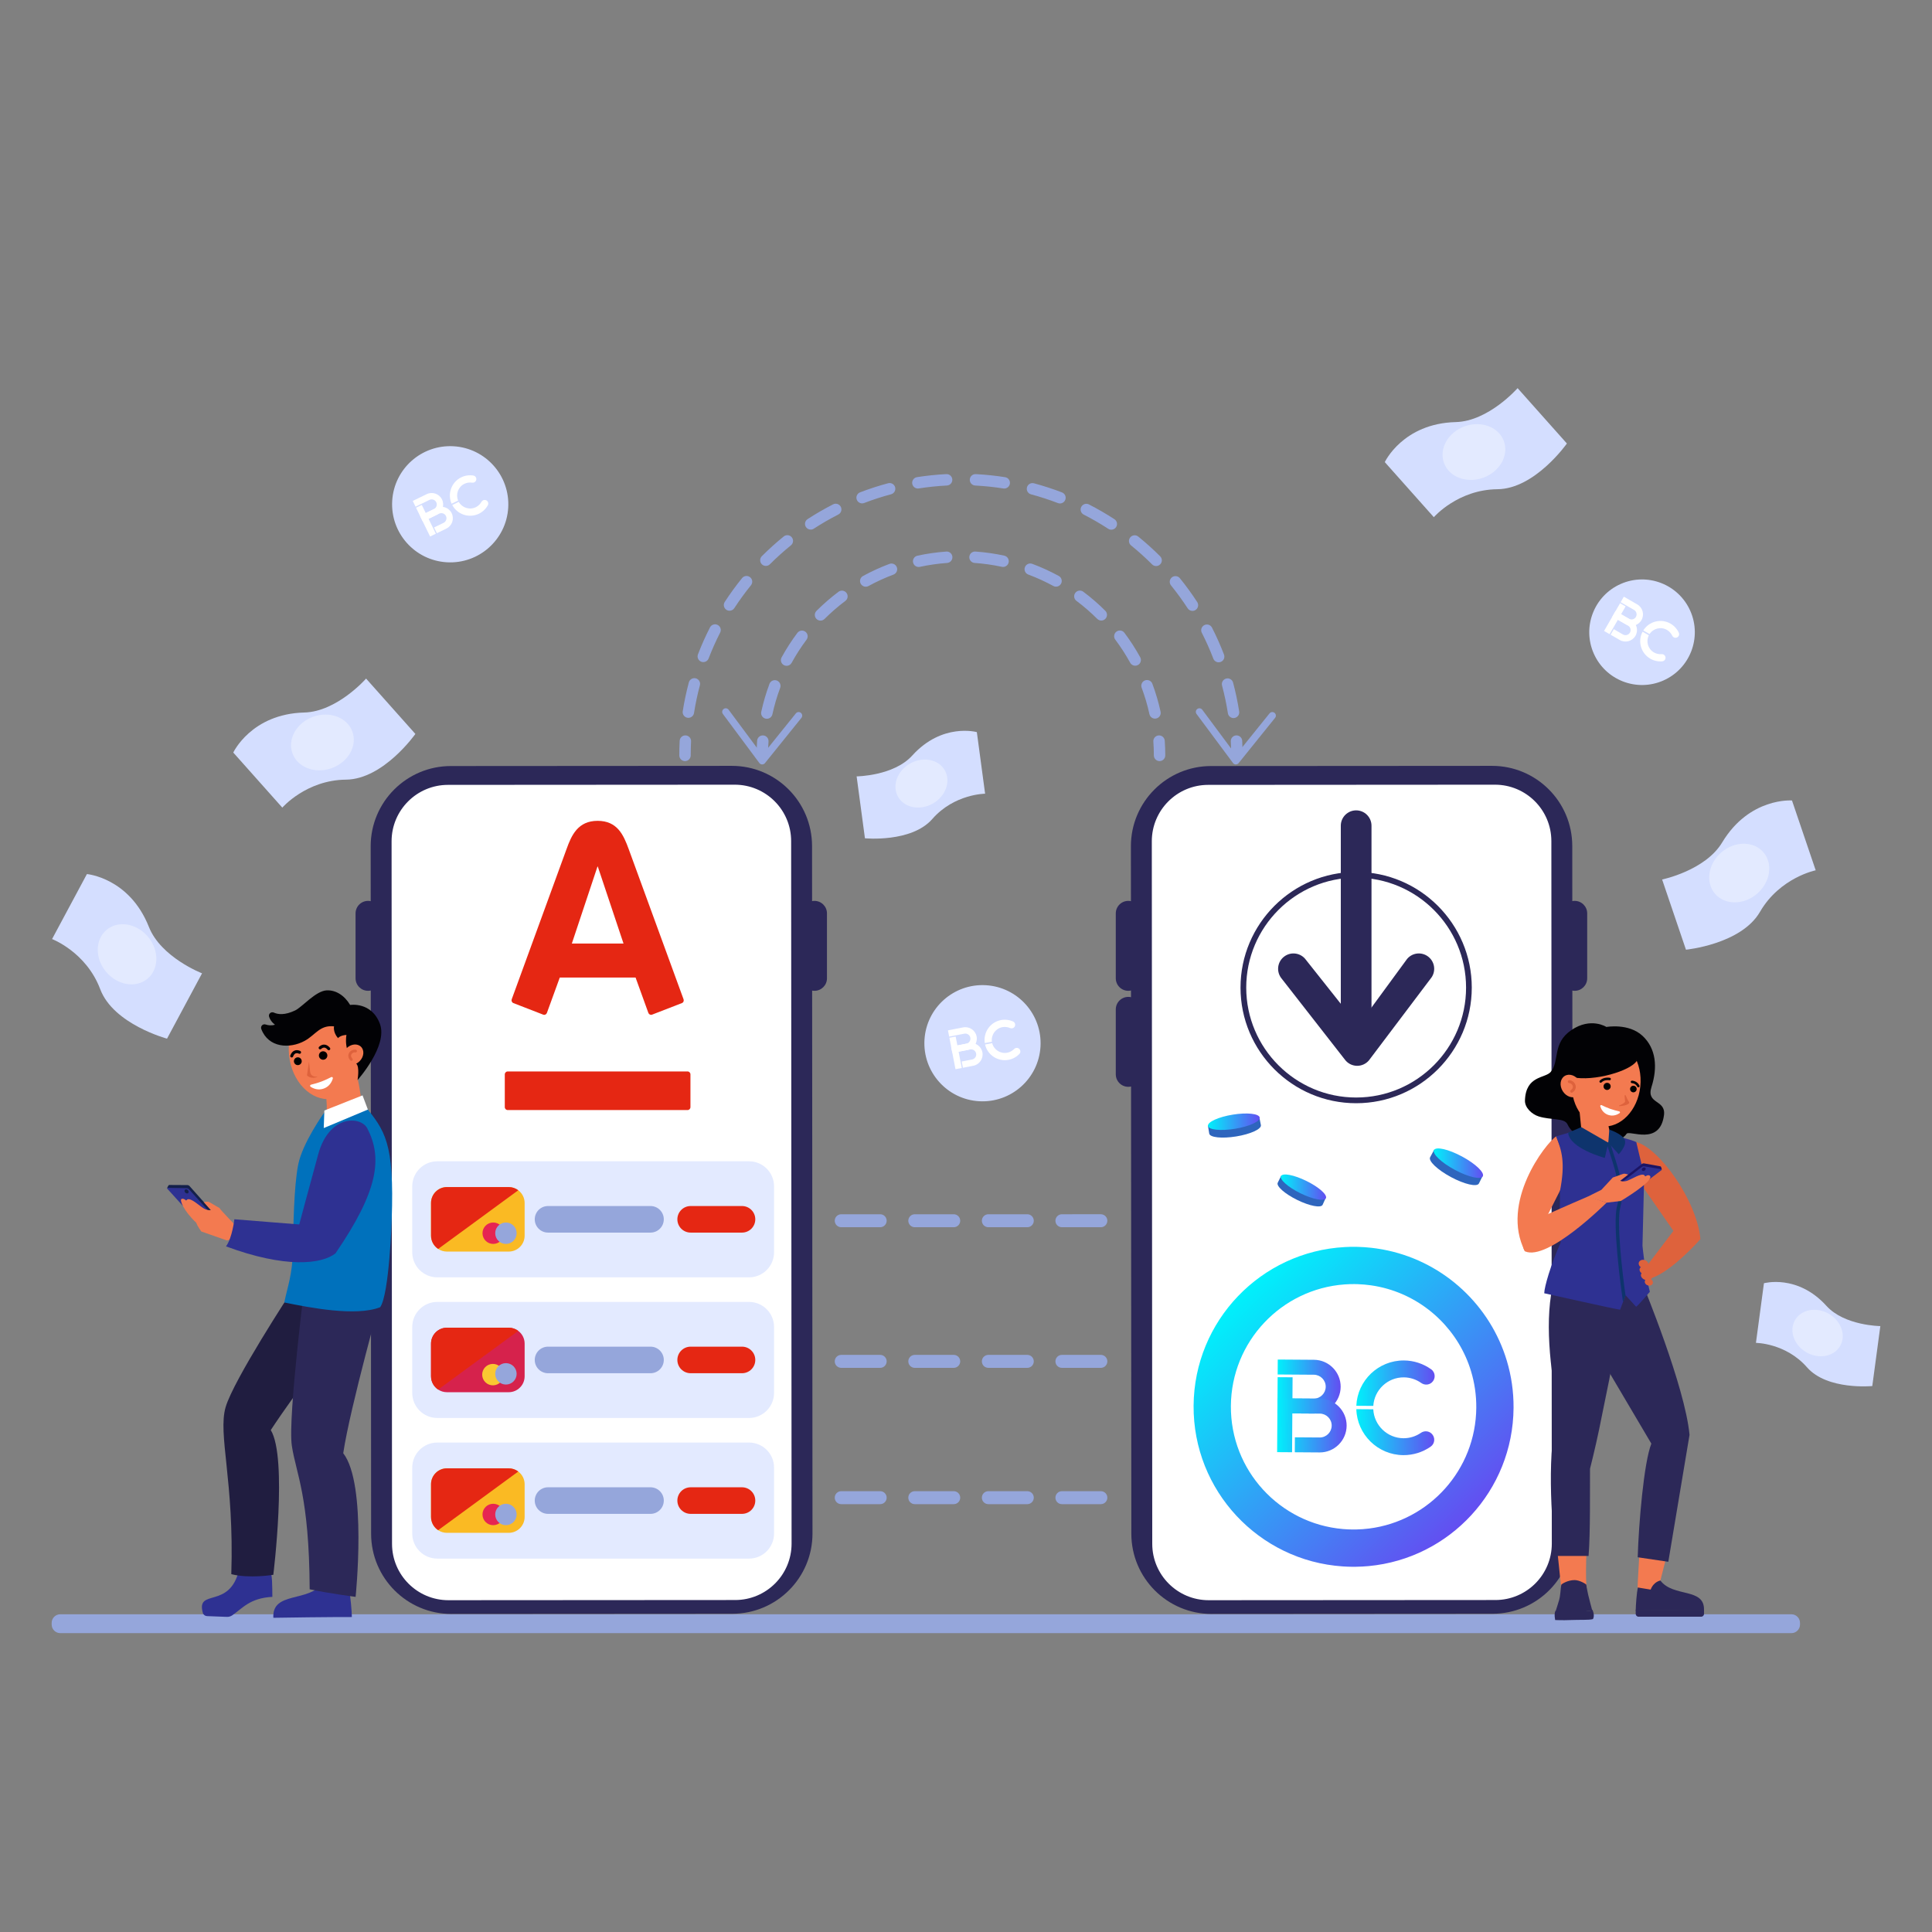 <?xml version="1.0" encoding="utf-8"?>
<!-- Generator: Adobe Illustrator 24.0.2, SVG Export Plug-In . SVG Version: 6.00 Build 0)  -->
<svg version="1.1" id="Слой_1" xmlns="http://www.w3.org/2000/svg" xmlns:xlink="http://www.w3.org/1999/xlink" x="0px" y="0px"
	 viewBox="0 0 500 500" enable-background="new 0 0 500 500" xml:space="preserve">
<rect x="0" y="0" width="500" height="500" fill="#808080" stroke="none"/>
<ellipse transform="matrix(0.059 -0.998 0.998 0.059 -20.654 239.175)" fill="#D4DEFF" cx="116.606" cy="130.549" rx="15.042" ry="15.042"/>
<g>
	<path fill="#D4DEFF" d="M73.062,209.011l-12.69-14.252c0,0,4.668-10.004,18.372-10.36c8.495-0.22,15.998-8.783,15.998-8.783
		l12.757,14.328c0,0-8.255,11.742-17.97,11.83C79.255,201.866,73.062,209.011,73.062,209.011z"/>
	<path fill="#E3EAFF" d="M91.196,189.336c1.331,3.671-1.062,7.906-5.345,9.458c-4.283,1.553-8.834-0.165-10.165-3.836
		c-1.331-3.671,1.062-7.906,5.345-9.458C85.314,183.948,89.865,185.665,91.196,189.336z"/>
</g>
<g>
	<path fill="#D4DEFF" d="M469.901,225.234l-6.136-18.07c0,0-11.005-0.876-18.075,10.869c-4.383,7.28-15.533,9.582-15.533,9.582
		l6.168,18.166c0,0,14.287-1.387,19.156-9.794C460.631,227.096,469.901,225.234,469.901,225.234z"/>
	<path fill="#E3EAFF" d="M443.841,231.3c2.537,2.969,7.401,2.976,10.864,0.017c3.464-2.959,4.215-7.765,1.679-10.734
		c-2.537-2.969-7.401-2.976-10.864-0.017C442.056,223.525,441.305,228.331,443.841,231.3z"/>
</g>
<path fill="#95A6DB" d="M463.612,422.654H15.599c-1.23,0-2.228-0.997-2.228-2.228v-0.425c0-1.23,0.997-2.228,2.228-2.228h448.014
	c1.23,0,2.227,0.997,2.227,2.228v0.425C465.84,421.656,464.843,422.654,463.612,422.654z"/>
<path fill="#2C2858" d="M189.521,417.641l-72.701,0.046c-11.467,0.007-20.768-9.283-20.776-20.75l-0.113-177.91
	c-0.007-11.467,9.283-20.769,20.75-20.776l72.701-0.046c11.467-0.007,20.769,9.283,20.776,20.75l0.113,177.91
	C210.277,408.332,200.987,417.634,189.521,417.641z"/>
<path fill="#FFFFFF" d="M190.27,414.085l-74.204,0.047c-8.064,0.005-14.604-6.528-14.61-14.591l-0.115-181.807
	c-0.005-8.063,6.528-14.605,14.591-14.61l74.204-0.047c8.064-0.005,14.604,6.528,14.61,14.591l0.115,181.807
	C204.866,407.539,198.334,414.08,190.27,414.085z"/>
<path fill="#2C2858" d="M95.258,256.422L95.258,256.422c-1.789,0-3.239-1.45-3.239-3.239v-16.796c0-1.789,1.45-3.239,3.239-3.239
	l0,0c1.789,0,3.24,1.45,3.24,3.239v16.796C98.498,254.971,97.047,256.422,95.258,256.422z"/>
<path fill="#2C2858" d="M210.78,256.422L210.78,256.422c-1.789,0-3.24-1.45-3.24-3.239v-16.796c0-1.789,1.45-3.239,3.24-3.239l0,0
	c1.789,0,3.239,1.45,3.239,3.239v16.796C214.019,254.971,212.569,256.422,210.78,256.422z"/>
<path fill="#2C2858" d="M386.267,417.641l-72.702,0.046c-11.467,0.007-20.768-9.283-20.776-20.75l-0.113-177.91
	c-0.007-11.467,9.283-20.769,20.75-20.776l72.701-0.046c11.467-0.007,20.768,9.283,20.776,20.75l0.113,177.91
	C407.023,408.332,397.734,417.634,386.267,417.641z"/>
<path fill="#FFFFFF" d="M387.016,414.085l-74.204,0.047c-8.064,0.005-14.605-6.528-14.61-14.591l-0.115-181.807
	c-0.005-8.063,6.527-14.605,14.591-14.61l74.204-0.047c8.064-0.005,14.605,6.528,14.61,14.591l0.115,181.807
	C401.612,407.539,395.079,414.08,387.016,414.085z"/>
<path fill="#2C2858" d="M292.004,256.422L292.004,256.422c-1.789,0-3.24-1.45-3.24-3.239v-16.796c0-1.789,1.45-3.239,3.24-3.239l0,0
	c1.789,0,3.24,1.45,3.24,3.239v16.796C295.244,254.971,293.794,256.422,292.004,256.422z"/>
<path fill="#2C2858" d="M407.526,256.422L407.526,256.422c-1.789,0-3.24-1.45-3.24-3.239v-16.796c0-1.789,1.451-3.239,3.24-3.239
	l0,0c1.789,0,3.239,1.45,3.239,3.239v16.796C410.766,254.971,409.315,256.422,407.526,256.422z"/>
<path fill="#2C2858" d="M292.004,281.268L292.004,281.268c-1.789,0-3.24-1.45-3.24-3.239v-16.797c0-1.789,1.45-3.239,3.24-3.239l0,0
	c1.789,0,3.24,1.45,3.24,3.239v16.797C295.244,279.817,293.794,281.268,292.004,281.268z"/>
<path fill="#2E3192" d="M61.849,406.334c-2.443,10.258-11.174,4.616-9.348,11.099c0.135,0.478,0.589,0.798,1.085,0.816l5.127,0.196
	c0.495,0.019,0.982-0.122,1.391-0.402c2.705-1.852,4.54-4.46,10.382-4.777c-0.045-2.494,0.069-6.055-0.755-7.328L61.849,406.334z"/>
<path fill="#201D40" d="M75.36,334.353c0,0-14.911,22.742-16.969,29.816s2.248,19.06,1.469,43.217
	c4.66,1.21,10.874,0.17,10.874,0.17s3.74-30.3-0.659-37.455c6.591-10.057,23.147-32.014,23.147-32.014L75.36,334.353z"/>
<path fill="#2E3192" d="M83.629,409.641c-3.794,5.164-13.264,2.11-12.884,9.042c14.354-0.228,20.321-0.197,20.321-0.197
	c-0.034-1.592-0.355-5.37-0.7-6.847L83.629,409.641z"/>
<path fill="#2C2858" d="M79.182,329.756c0,0-4.755,37.103-3.657,44.388c1.098,7.285,4.498,12.987,4.618,37.156
	c4.702,1.036,11.888,1.967,11.888,1.967s3.03-29.151-3.202-37.177c1.766-11.894,10.184-41.812,10.184-41.812L79.182,329.756z"/>
<path fill="#14204A" d="M54.823,313.422l-5.796-6.5c-0.126-0.14-0.305-0.222-0.494-0.225l-4.773-0.028
	c-0.136-0.002-0.557,0.752-0.466,0.853l4.089,3.633c0.019,0.021,0.043,0.036,0.07,0.044l7.012,2.601
	C54.615,313.847,54.928,313.539,54.823,313.422z"/>
<path fill="#2E3192" d="M54.381,313.858l-5.522-6.128c-0.126-0.14-0.305-0.222-0.494-0.225l-4.92-0.088
	c-0.136-0.003-0.209,0.159-0.118,0.259l3.888,4.287c0.019,0.021,0.043,0.036,0.07,0.044l6.936,2.103
	C54.371,314.156,54.486,313.975,54.381,313.858z"/>
<path fill="#F37A50" d="M65.292,319.447l-3.994-1.958c0,0-3.939-3.987-4.524-4.878c-0.876-0.444-2.534-1.56-2.907-1.603
	c-0.373-0.043-1.136,0.072-1.136,0.072l1.849,2.103c0,0-0.878,0.174-1.999-0.537c-1.12-0.712-3.1-2.62-4.069-2.25
	c-0.344,0.304-0.344,0.304-0.344,0.304s-0.612-0.654-1.189-0.411c-0.577,0.243,0.57,3.121,3.827,6.172
	c0.216,0.814,1.289,2.242,1.289,2.242l6.585,2.313L65.292,319.447z"/>
<path fill="#14204A" d="M47.959,308.655c0.234,0.234,0.57,0.277,0.751,0.096c0.181-0.181,0.138-0.517-0.096-0.751
	c-0.234-0.234-0.57-0.277-0.751-0.096C47.682,308.084,47.725,308.421,47.959,308.655z"/>
<path fill="#F37A50" d="M83.889,290.08c-1.185,1.536,8.097,3.206,9.341,0.014c1.244-3.192-0.893-11.971-0.893-11.971l-8.463,1.796
	C83.875,279.919,85.431,288.081,83.889,290.08z"/>
<g>
	
		<ellipse transform="matrix(0.995 -0.104 0.104 0.995 -27.922 10.307)" fill="#F37A50" cx="84.532" cy="271.97" rx="9.709" ry="12.361"/>
	<path d="M78.027,274.982c-0.189,0.525-0.767,0.798-1.293,0.61c-0.525-0.188-0.798-0.767-0.61-1.293
		c0.189-0.525,0.767-0.798,1.293-0.61C77.943,273.878,78.216,274.457,78.027,274.982z"/>
	<path d="M84.655,273.535c-0.204,0.569-0.831,0.864-1.399,0.66c-0.569-0.204-0.864-0.831-0.66-1.399
		c0.204-0.569,0.831-0.864,1.399-0.66C84.563,272.339,84.859,272.966,84.655,273.535z"/>
	<path fill="#DE623C" d="M79.957,274.771c-0.214,1.591-0.512,3.549-0.512,3.549s1.046,1.103,2.78,0.34
		c-0.867,0.029-1.812-0.136-1.955-1.245C80.127,276.308,79.957,274.771,79.957,274.771z"/>
	<g>
		<path fill="#020205" d="M77.73,272.674c-0.114,0.068-0.259,0.076-0.384,0.009c-0.012-0.006-0.433-0.221-0.828-0.071
			c-0.278,0.106-0.501,0.379-0.661,0.812c-0.075,0.201-0.298,0.303-0.499,0.228c-0.201-0.074-0.303-0.298-0.228-0.498
			c0.244-0.656,0.621-1.083,1.122-1.27c0.734-0.274,1.434,0.101,1.464,0.118c0.188,0.102,0.257,0.338,0.154,0.526
			C77.837,272.591,77.788,272.64,77.73,272.674z"/>
	</g>
	<g>
		<path fill="#020205" d="M82.773,271.57c0.13,0.027,0.27-0.013,0.365-0.118c0.01-0.01,0.336-0.351,0.758-0.339
			c0.298,0.009,0.598,0.193,0.892,0.549c0.136,0.165,0.381,0.188,0.546,0.052c0.165-0.136,0.188-0.381,0.052-0.546
			c-0.446-0.539-0.943-0.818-1.478-0.83c-0.783-0.017-1.321,0.568-1.343,0.593c-0.144,0.159-0.131,0.404,0.028,0.548
			C82.645,271.525,82.707,271.556,82.773,271.57z"/>
	</g>
	<path fill="#020205" d="M92.206,275.269c-3.513-2.941-2.543-7.435-2.543-7.435c-1.704,0.112-2.181,0.84-2.181,0.84
		c-1.37-1.573-1.036-3.055-1.036-3.055c-3.692-0.402-4.773,2.21-7.591,3.75c-3.859,2.11-9.402,1.837-11.237-3.073
		c-0.266-0.711,0.409-1.399,1.128-1.156c0.667,0.226,1.499,0.329,2.426,0.052c0,0-1.128-0.743-1.535-2.08
		c-0.225-0.738,0.539-1.375,1.24-1.052c1.051,0.483,2.825,0.729,5.52-0.567c1.794-0.863,5.304-5.054,8.157-5.189
		c2.333-0.11,4.585,1.294,6.06,3.774c0,0,5.565-0.897,7.713,4.915c2.11,5.71-5.8,14.531-5.8,14.531S93.134,276.173,92.206,275.269z"
		/>
	<path fill="#FFFFFF" d="M80.387,281.258c-0.22-0.142-0.165-0.477,0.089-0.539c0.647-0.158,1.709-0.441,2.686-0.807
		c0.977-0.366,1.963-0.851,2.555-1.157c0.233-0.12,0.494,0.096,0.421,0.348c-0.222,0.774-0.806,2.042-2.304,2.604
		C82.336,282.267,81.063,281.696,80.387,281.258z"/>
	<g>
		<path fill="#F37A50" d="M89.704,271.269c-1.143,1.128-1.321,2.8-0.398,3.735c0.923,0.935,2.597,0.779,3.74-0.348
			c1.143-1.127,1.321-2.8,0.398-3.735C92.522,269.986,90.847,270.142,89.704,271.269z"/>
		<g>
			<path fill="#DE623C" d="M90.815,274.523c-0.05-0.018-0.096-0.047-0.135-0.088c-0.559-0.586-0.69-1.303-0.35-1.918
				c0.348-0.63,1.091-0.987,1.766-0.849c0.19,0.039,0.312,0.224,0.274,0.414c-0.039,0.19-0.224,0.313-0.414,0.274
				c-0.37-0.075-0.814,0.144-1.011,0.501c-0.189,0.342-0.103,0.731,0.243,1.093c0.134,0.14,0.129,0.363-0.012,0.496
				C91.076,274.542,90.936,274.567,90.815,274.523z"/>
		</g>
	</g>
</g>
<path fill="#0071BC" d="M73.573,337.077c6.62,1.351,18.522,3.683,24.817,1.229c2.382-3.42,2.986-22.76,2.986-22.76
	c0.689-19.906-1.698-22.86-7.082-29.53c-2.259,1.038-7.914,1.923-10.4,1.942c0,0-5.633,7.821-6.732,13.5
	c-1.114,5.759-1.241,15.997-1.344,21.862C75.703,329.834,74.416,332.974,73.573,337.077z"/>
<path fill="#2E3192" d="M95.078,292.06c3.872,7.538,2.995,15.886-8.264,32.32c-7.885-0.688-9.431-7.26-9.431-7.26
	s2.166-8.159,4.981-18.423C85.178,288.433,93.384,288.761,95.078,292.06z"/>
<path fill="#2E3192" d="M60.655,315.546l16.883,1.347c0,0,7.24-1.321,9.276,7.486c-3.624,2.821-12.978,3.88-28.321-1.817
	C60.117,320.353,60.655,315.546,60.655,315.546z"/>
<polygon fill="#FFFFFF" points="83.945,287.4 83.785,291.941 95.207,287.152 93.824,283.479 "/>
<g>
	<g>
		<g>
			<g>
				<path fill="#95A6DB" d="M320.099,196.97c-0.816,0-1.478-0.662-1.478-1.478c0-1.204-0.031-2.421-0.092-3.619
					c-0.042-0.815,0.586-1.51,1.401-1.552c0.814-0.04,1.51,0.586,1.551,1.401c0.064,1.247,0.096,2.516,0.096,3.769
					C321.578,196.308,320.916,196.97,320.099,196.97z"/>
			</g>
			<g>
				<path fill="#95A6DB" d="M319.235,185.837c-0.716,0-1.344-0.521-1.458-1.25c-0.376-2.404-0.885-4.814-1.511-7.163
					c-0.21-0.789,0.259-1.599,1.048-1.809c0.79-0.21,1.599,0.259,1.809,1.048c0.653,2.449,1.183,4.961,1.575,7.467
					c0.126,0.807-0.425,1.563-1.232,1.689C319.388,185.831,319.311,185.837,319.235,185.837z M178.153,185.774
					c-0.076,0-0.154-0.006-0.232-0.018c-0.807-0.127-1.357-0.884-1.23-1.69c0.395-2.507,0.927-5.019,1.582-7.466
					c0.211-0.789,1.021-1.257,1.81-1.046c0.788,0.211,1.257,1.021,1.046,1.81c-0.628,2.347-1.139,4.757-1.517,7.161
					C179.497,185.254,178.868,185.774,178.153,185.774z M315.388,171.406c-0.595,0-1.155-0.361-1.38-0.949
					c-0.871-2.271-1.873-4.522-2.979-6.69c-0.371-0.727-0.082-1.617,0.645-1.988c0.727-0.371,1.617-0.082,1.988,0.645
					c1.153,2.261,2.198,4.607,3.106,6.975c0.292,0.762-0.089,1.617-0.851,1.909C315.743,171.375,315.564,171.406,315.388,171.406z
					 M182.012,171.351c-0.176,0-0.356-0.032-0.53-0.099c-0.762-0.293-1.142-1.148-0.849-1.91c0.909-2.364,1.955-4.708,3.108-6.966
					c0.371-0.727,1.262-1.016,1.989-0.644c0.727,0.371,1.015,1.262,0.644,1.989c-1.107,2.167-2.11,4.415-2.982,6.682
					C183.166,170.99,182.606,171.351,182.012,171.351z M308.604,158.099c-0.484,0-0.958-0.237-1.241-0.673
					c-1.325-2.038-2.774-4.031-4.307-5.923c-0.514-0.634-0.416-1.565,0.218-2.079c0.634-0.514,1.565-0.416,2.079,0.218
					c1.597,1.972,3.107,4.049,4.488,6.173c0.445,0.684,0.251,1.6-0.434,2.045C309.16,158.022,308.881,158.099,308.604,158.099z
					 M188.8,158.058c-0.277,0-0.556-0.077-0.805-0.24c-0.684-0.445-0.878-1.361-0.432-2.045c1.382-2.123,2.893-4.198,4.491-6.168
					c0.514-0.634,1.445-0.731,2.079-0.217c0.634,0.514,0.731,1.445,0.217,2.079c-1.533,1.89-2.983,3.882-4.309,5.918
					C189.757,157.822,189.283,158.058,188.8,158.058z M299.203,146.494c-0.379,0-0.757-0.144-1.046-0.433
					c-1.72-1.721-3.549-3.371-5.438-4.903c-0.634-0.514-0.731-1.445-0.216-2.079c0.514-0.634,1.445-0.731,2.079-0.216
					c1.968,1.597,3.874,3.316,5.667,5.109c0.577,0.578,0.577,1.513-0.001,2.09C299.959,146.35,299.581,146.494,299.203,146.494z
					 M198.207,146.462c-0.378,0-0.757-0.144-1.046-0.433c-0.577-0.577-0.577-1.513,0.001-2.09c1.794-1.793,3.701-3.511,5.671-5.107
					c0.634-0.514,1.565-0.416,2.079,0.218c0.514,0.634,0.416,1.565-0.218,2.079c-1.89,1.531-3.721,3.18-5.442,4.9
					C198.963,146.318,198.585,146.462,198.207,146.462z M287.606,137.087c-0.276,0-0.556-0.077-0.805-0.24
					c-2.039-1.328-4.17-2.562-6.334-3.668c-0.727-0.372-1.015-1.262-0.643-1.989c0.371-0.727,1.261-1.015,1.989-0.644
					c2.256,1.153,4.477,2.439,6.601,3.823c0.684,0.445,0.878,1.361,0.432,2.045C288.563,136.85,288.09,137.087,287.606,137.087z
					 M209.812,137.06c-0.484,0-0.957-0.237-1.24-0.672c-0.445-0.684-0.251-1.6,0.433-2.045c2.127-1.383,4.351-2.669,6.608-3.82
					c0.727-0.371,1.617-0.082,1.988,0.645c0.371,0.727,0.082,1.617-0.645,1.988c-2.166,1.105-4.299,2.338-6.34,3.665
					C210.368,136.983,210.088,137.06,209.812,137.06z M274.316,130.296c-0.176,0-0.356-0.032-0.53-0.099
					c-2.271-0.874-4.613-1.635-6.962-2.264c-0.788-0.211-1.257-1.022-1.045-1.81c0.211-0.788,1.021-1.257,1.81-1.046
					c2.448,0.656,4.891,1.45,7.258,2.36c0.762,0.293,1.142,1.148,0.849,1.91C275.47,129.936,274.91,130.296,274.316,130.296z
					 M223.117,130.275c-0.594,0-1.155-0.361-1.38-0.949c-0.292-0.762,0.088-1.617,0.851-1.91c2.368-0.909,4.812-1.701,7.263-2.355
					c0.789-0.211,1.599,0.258,1.809,1.047c0.21,0.789-0.258,1.599-1.047,1.809c-2.351,0.627-4.695,1.387-6.966,2.259
					C223.472,130.243,223.293,130.275,223.117,130.275z M259.895,126.433c-0.077,0-0.154-0.006-0.232-0.018
					c-2.397-0.378-4.847-0.633-7.282-0.76c-0.815-0.042-1.442-0.738-1.399-1.553c0.042-0.815,0.74-1.441,1.553-1.399
					c2.537,0.132,5.09,0.398,7.589,0.792c0.806,0.127,1.357,0.884,1.23,1.69C261.239,125.913,260.61,126.433,259.895,126.433z
					 M237.544,126.424c-0.715,0-1.344-0.52-1.458-1.249c-0.126-0.807,0.425-1.563,1.231-1.689c2.498-0.392,5.052-0.656,7.589-0.786
					c0.816-0.04,1.51,0.585,1.552,1.401c0.042,0.815-0.585,1.51-1.401,1.552c-2.435,0.125-4.886,0.378-7.283,0.754
					C237.697,126.418,237.62,126.424,237.544,126.424z"/>
			</g>
			<g>
				<path fill="#95A6DB" d="M177.279,196.97c-0.816,0-1.478-0.662-1.478-1.478c0-1.253,0.032-2.521,0.096-3.769
					c0.041-0.815,0.734-1.443,1.551-1.401c0.815,0.042,1.442,0.736,1.401,1.551c-0.061,1.198-0.092,2.416-0.092,3.619
					C178.757,196.308,178.095,196.97,177.279,196.97z"/>
			</g>
		</g>
	</g>
	<g>
		<g>
			<g>
				<path fill="#95A6DB" d="M197.287,196.97c-0.816,0-1.478-0.662-1.478-1.478c0-1.264,0.045-2.541,0.134-3.797
					c0.058-0.814,0.765-1.427,1.579-1.37c0.814,0.058,1.428,0.765,1.37,1.579c-0.084,1.186-0.127,2.393-0.127,3.588
					C198.765,196.308,198.103,196.97,197.287,196.97z"/>
			</g>
			<g>
				<path fill="#95A6DB" d="M198.457,186.019c-0.104,0-0.209-0.011-0.315-0.034c-0.798-0.173-1.304-0.96-1.131-1.758
					c0.532-2.454,1.248-4.89,2.126-7.241c0.286-0.765,1.138-1.153,1.902-0.867c0.765,0.286,1.153,1.137,0.867,1.902
					c-0.829,2.219-1.504,4.518-2.006,6.833C199.75,185.547,199.137,186.019,198.457,186.019z M298.913,185.98
					c-0.68,0-1.292-0.472-1.443-1.164c-0.504-2.314-1.18-4.611-2.01-6.828c-0.286-0.764,0.102-1.616,0.866-1.902
					c0.764-0.286,1.616,0.102,1.902,0.866c0.879,2.349,1.596,4.784,2.13,7.235c0.174,0.798-0.332,1.585-1.13,1.759
					C299.123,185.969,299.017,185.98,298.913,185.98z M203.573,172.315c-0.24,0-0.483-0.059-0.709-0.182
					c-0.716-0.392-0.978-1.29-0.586-2.006c1.204-2.198,2.579-4.331,4.086-6.34c0.49-0.653,1.416-0.785,2.069-0.295
					c0.653,0.49,0.785,1.416,0.295,2.069c-1.423,1.897-2.721,3.911-3.857,5.986C204.602,172.037,204.096,172.315,203.573,172.315z
					 M293.791,172.29c-0.522,0-1.028-0.278-1.297-0.768c-1.137-2.074-2.435-4.086-3.859-5.981c-0.49-0.653-0.359-1.579,0.294-2.07
					c0.653-0.49,1.579-0.358,2.069,0.294c1.507,2.007,2.882,4.138,4.087,6.335c0.392,0.716,0.13,1.614-0.585,2.007
					C294.275,172.231,294.031,172.29,293.791,172.29z M212.351,160.614c-0.378,0-0.757-0.144-1.045-0.433
					c-0.577-0.577-0.577-1.513,0.001-2.09c1.775-1.774,3.692-3.435,5.697-4.939c0.653-0.49,1.58-0.357,2.069,0.296
					c0.49,0.653,0.357,1.58-0.296,2.069c-1.894,1.42-3.704,2.989-5.38,4.664C213.107,160.47,212.729,160.614,212.351,160.614z
					 M285.011,160.597c-0.378,0-0.756-0.144-1.044-0.432c-1.677-1.675-3.488-3.243-5.383-4.662
					c-0.654-0.489-0.786-1.416-0.297-2.069c0.489-0.654,1.416-0.786,2.069-0.297c2.007,1.502,3.924,3.163,5.7,4.937
					c0.578,0.577,0.579,1.513,0.002,2.09C285.768,160.453,285.389,160.597,285.011,160.597z M224.053,151.845
					c-0.523,0-1.029-0.278-1.298-0.769c-0.392-0.716-0.129-1.614,0.587-2.006c2.201-1.205,4.508-2.26,6.855-3.136
					c0.764-0.285,1.616,0.103,1.902,0.868c0.285,0.765-0.103,1.616-0.868,1.902c-2.216,0.827-4.392,1.823-6.47,2.96
					C224.536,151.787,224.293,151.845,224.053,151.845z M273.301,151.832c-0.24,0-0.482-0.058-0.707-0.181
					c-2.08-1.137-4.26-2.132-6.478-2.959c-0.765-0.285-1.154-1.136-0.869-1.901c0.285-0.765,1.136-1.155,1.901-0.869
					c2.35,0.876,4.659,1.93,6.863,3.135c0.716,0.391,0.98,1.289,0.588,2.006C274.33,151.554,273.823,151.832,273.301,151.832z
					 M237.747,146.734c-0.681,0-1.293-0.473-1.443-1.165c-0.173-0.798,0.334-1.585,1.131-1.758c2.446-0.53,4.957-0.889,7.465-1.067
					c0.813-0.058,1.521,0.556,1.579,1.37c0.058,0.814-0.556,1.521-1.37,1.579c-2.368,0.168-4.739,0.506-7.047,1.007
					C237.956,146.723,237.851,146.734,237.747,146.734z M259.593,146.726c-0.103,0-0.208-0.011-0.314-0.034
					c-2.309-0.499-4.68-0.836-7.048-1.002c-0.814-0.057-1.428-0.763-1.371-1.578c0.057-0.814,0.762-1.428,1.578-1.371
					c2.508,0.176,5.019,0.533,7.465,1.061c0.798,0.172,1.305,0.959,1.133,1.757C260.886,146.252,260.274,146.726,259.593,146.726z"
					/>
			</g>
			<g>
				<path fill="#95A6DB" d="M300.092,196.97c-0.816,0-1.478-0.662-1.478-1.478c0-1.195-0.043-2.402-0.127-3.588
					c-0.058-0.814,0.555-1.521,1.37-1.579c0.816-0.059,1.521,0.556,1.579,1.37c0.089,1.255,0.134,2.533,0.134,3.797
					C301.57,196.308,300.908,196.97,300.092,196.97z"/>
			</g>
		</g>
	</g>
	<g>
		<path fill="#95A6DB" d="M319.839,197.835c-0.006,0-0.012,0-0.018,0c-0.285-0.005-0.552-0.143-0.723-0.372l-9.435-12.688
			c-0.304-0.409-0.219-0.987,0.19-1.291c0.409-0.304,0.987-0.219,1.291,0.19l8.723,11.731l8.687-10.783
			c0.32-0.397,0.901-0.459,1.298-0.14c0.397,0.32,0.46,0.901,0.14,1.298l-9.435,11.712
			C320.382,197.708,320.118,197.835,319.839,197.835z"/>
	</g>
	<g>
		<path fill="#95A6DB" d="M197.257,197.835c-0.006,0-0.012,0-0.018,0c-0.286-0.005-0.552-0.143-0.723-0.372l-9.435-12.688
			c-0.304-0.409-0.219-0.987,0.19-1.291c0.409-0.304,0.987-0.219,1.291,0.19l8.723,11.731l8.687-10.783
			c0.32-0.397,0.901-0.46,1.298-0.14c0.397,0.32,0.46,0.901,0.14,1.298l-9.435,11.712
			C197.801,197.708,197.537,197.835,197.257,197.835z"/>
	</g>
</g>
<g>
	<g>
		<path fill="#2C2858" d="M350.97,285.513c-16.501,0-29.925-13.424-29.925-29.925c0-16.501,13.424-29.925,29.925-29.925
			c16.5,0,29.924,13.424,29.924,29.925C380.894,272.089,367.47,285.513,350.97,285.513z M350.97,227.142
			c-15.686,0-28.447,12.761-28.447,28.447c0,15.685,12.761,28.447,28.447,28.447c15.685,0,28.446-12.761,28.446-28.447
			C379.416,239.903,366.655,227.142,350.97,227.142z"/>
	</g>
	<g>
		<g>
			<path fill="#2C2858" d="M350.97,272.572c-2.194,0-3.972-1.779-3.972-3.972v-54.906c0-2.194,1.779-3.972,3.972-3.972
				c2.194,0,3.972,1.779,3.972,3.972v54.906C354.942,270.793,353.164,272.572,350.97,272.572z"/>
		</g>
		<g>
			<path fill="#2C2858" d="M351.243,275.833c-0.051,0-0.103-0.001-0.154-0.003c-1.215-0.047-2.341-0.648-3.057-1.631l-16.496-21.136
				c-1.292-1.774-0.901-4.258,0.873-5.55c1.774-1.291,4.258-0.901,5.55,0.873l13.534,17.068l12.682-17.31
				c1.425-1.668,3.932-1.865,5.601-0.44c1.668,1.425,1.865,3.933,0.44,5.601l-15.951,21.136
				C353.507,275.326,352.402,275.833,351.243,275.833z"/>
		</g>
	</g>
</g>
<path fill="#2E65BD" d="M383.732,304.276l-12.555-6.752c-0.354,0.658-0.708,1.317-1.062,1.975l0,0
	c-0.513,0.954,1.897,3.248,5.384,5.123c3.486,1.875,6.729,2.621,7.242,1.667C382.788,306.201,383.732,304.276,383.732,304.276z"/>
<linearGradient id="SVGID_1_" gradientUnits="userSpaceOnUse" x1="371.051" y1="301.024" x2="383.815" y2="301.024">
	<stop  offset="0" style="stop-color:#00F1FB"/>
	<stop  offset="1" style="stop-color:#634EF1"/>
</linearGradient>
<path fill="url(#SVGID_1_)" d="M383.746,304.419c-0.513,0.954-3.756,0.208-7.242-1.667c-3.486-1.875-5.897-4.169-5.384-5.123
	c0.513-0.955,3.756-0.208,7.242,1.667C381.849,301.171,384.259,303.465,383.746,304.419z"/>
<path fill="#2E65BD" d="M343.122,309.958l-11.549-5.688c-0.298,0.606-0.596,1.211-0.895,1.817l0,0
	c-0.432,0.878,1.817,2.87,5.024,4.45c3.207,1.579,6.157,2.148,6.59,1.27C342.332,311.726,343.122,309.958,343.122,309.958z"/>
<linearGradient id="SVGID_2_" gradientUnits="userSpaceOnUse" x1="331.455" y1="307.188" x2="343.21" y2="307.268">
	<stop  offset="0" style="stop-color:#00F1FB"/>
	<stop  offset="1" style="stop-color:#634EF1"/>
</linearGradient>
<path fill="url(#SVGID_2_)" d="M343.139,310.088c-0.433,0.878-3.383,0.309-6.59-1.271c-3.207-1.58-5.456-3.572-5.024-4.449
	c0.432-0.878,3.383-0.309,6.59,1.27C341.322,307.217,343.571,309.21,343.139,310.088z"/>
<path fill="#2E65BD" d="M325.907,289.114l-13.301,2.16c0.113,0.698,0.226,1.395,0.34,2.092l0,0c0.164,1.011,3.291,1.344,6.985,0.744
	c3.693-0.6,6.555-1.906,6.39-2.917C326.306,291.101,325.907,289.114,325.907,289.114z"/>
<linearGradient id="SVGID_3_" gradientUnits="userSpaceOnUse" x1="312.618" y1="290.3" x2="326.007" y2="290.3">
	<stop  offset="0" style="stop-color:#00F1FB"/>
	<stop  offset="1" style="stop-color:#634EF1"/>
</linearGradient>
<path fill="url(#SVGID_3_)" d="M326,289.214c0.164,1.011-2.697,2.317-6.39,2.917c-3.693,0.6-6.821,0.267-6.985-0.744
	c-0.164-1.011,2.697-2.317,6.39-2.917C322.708,287.869,325.836,288.203,326,289.214z"/>
<path fill="#E3EAFF" d="M193.837,330.577h-80.66c-3.584,0-6.489-2.905-6.489-6.489v-17.06c0-3.584,2.905-6.489,6.489-6.489h80.66
	c3.584,0,6.489,2.905,6.489,6.489v17.06C200.326,327.672,197.421,330.577,193.837,330.577z"/>
<path fill="#FABA23" d="M135.776,311.332v8.451c0,2.278-1.846,4.124-4.124,4.124H115.67c-0.839,0-1.62-0.251-2.273-0.684
	c-1.114-0.737-1.85-2.003-1.85-3.44v-8.451c0-2.278,1.846-4.124,4.122-4.124h15.982c0.929,0,1.789,0.309,2.478,0.829
	C135.129,308.788,135.776,309.985,135.776,311.332z"/>
<path fill="#95A6DB" d="M168.352,318.995h-26.52c-1.899,0-3.438-1.539-3.438-3.438l0,0c0-1.899,1.539-3.438,3.438-3.438h26.52
	c1.899,0,3.438,1.539,3.438,3.438l0,0C171.789,317.456,170.25,318.995,168.352,318.995z"/>
<path fill="#E52713" d="M192.03,318.995h-13.289c-1.899,0-3.438-1.539-3.438-3.438l0,0c0-1.899,1.539-3.438,3.438-3.438h13.289
	c1.899,0,3.438,1.539,3.438,3.438l0,0C195.468,317.456,193.929,318.995,192.03,318.995z"/>
<path fill="#E52713" d="M134.129,308.038l-20.732,15.186c-1.114-0.737-1.85-2.003-1.85-3.44v-8.451c0-2.278,1.846-4.124,4.122-4.124
	h15.982C132.581,307.208,133.44,307.517,134.129,308.038z"/>
<path fill="#E62552" d="M130.413,319.155c0,1.531-1.241,2.773-2.773,2.773c-1.532,0-2.773-1.242-2.773-2.773
	c0-1.532,1.241-2.773,2.773-2.773C129.172,316.382,130.413,317.623,130.413,319.155z"/>
<path fill="#95A6DB" d="M133.706,319.155c0,1.531-1.241,2.773-2.773,2.773c-1.531,0-2.773-1.242-2.773-2.773
	c0-1.532,1.242-2.773,2.773-2.773C132.465,316.382,133.706,317.623,133.706,319.155z"/>
<path fill="#020205" d="M427.405,281.31c1.612-5.047,1.217-9.943-2.324-13.239c-3.589-3.341-9.343-2.293-9.343-2.293l0,0
	c0,0-4.026-2.624-9.073,0.812c-5.046,3.436-2.958,8.03-5.36,10.843c-1.423,1.666-6.432,0.876-6.648,7.364
	c-0.062,1.872,1.794,3.587,3.582,4.143c3.141,0.977,6.621,0.34,7.407,2.002c2.703,5.714,13.087,5.89,15.303,2.489
	c0.687-1.055,8.65,3.219,9.689-4.839C431.165,284.509,425.964,285.82,427.405,281.31z"/>
<g>
	<path fill="#F37A50" d="M406.841,279.326c-0.654,6.212,2.772,11.665,7.651,12.178c4.88,0.514,9.365-4.107,10.018-10.319
		c0.654-6.213-2.772-11.665-7.651-12.178C411.98,268.493,407.494,273.114,406.841,279.326z"/>
	<path d="M421.87,281.945c0.058,0.468,0.483,0.8,0.951,0.743c0.468-0.057,0.8-0.483,0.743-0.951c-0.058-0.468-0.483-0.8-0.951-0.743
		C422.146,281.051,421.813,281.477,421.87,281.945z"/>
	<path d="M415.001,281.269c0.062,0.506,0.523,0.866,1.029,0.804c0.506-0.062,0.866-0.523,0.804-1.03
		c-0.062-0.506-0.523-0.866-1.03-0.804C415.299,280.302,414.939,280.763,415.001,281.269z"/>
	<g>
		<path fill="#020205" d="M414.293,280.208c0.07-0.009,0.137-0.04,0.19-0.094c0.769-0.787,2.013-0.554,2.026-0.551
			c0.174,0.034,0.342-0.079,0.377-0.252c0.035-0.174-0.077-0.342-0.251-0.377c-0.065-0.013-1.595-0.308-2.612,0.732
			c-0.124,0.127-0.122,0.33,0.005,0.454C414.102,280.19,414.199,280.219,414.293,280.208z"/>
	</g>
	<g>
		<path fill="#020205" d="M424.037,281.399c0.034-0.004,0.068-0.014,0.101-0.03c0.16-0.077,0.226-0.27,0.149-0.429
			c-0.601-1.239-1.874-1.263-1.927-1.264c-0.177-0.001-0.322,0.141-0.324,0.319c-0.001,0.177,0.141,0.322,0.317,0.324
			c0.042,0.001,0.933,0.03,1.356,0.902C423.771,281.347,423.905,281.415,424.037,281.399z"/>
	</g>
	<path fill="#DE623C" d="M420.735,283.511c0.281,0.61,0.503,1.215,0.83,1.629c0.11,0.14,0.089,0.345-0.045,0.462
		c-0.554,0.483-1.723,0.629-2.424,0.672c-0.102,0.006-0.134-0.136-0.039-0.174c0.806-0.322,1.211-0.626,1.399-0.804
		c0.094-0.089,0.137-0.217,0.121-0.345c-0.038-0.294-0.11-0.891-0.131-1.371C420.437,283.414,420.665,283.36,420.735,283.511z"/>
	<path fill="#FFFFFF" d="M414.147,286.32c-0.066-0.216,0.155-0.406,0.357-0.306c0.514,0.254,1.372,0.656,2.22,0.955
		c0.848,0.3,1.767,0.526,2.327,0.652c0.22,0.049,0.273,0.337,0.086,0.463c-0.576,0.388-1.663,0.901-2.963,0.442
		C414.874,288.066,414.351,286.983,414.147,286.32z"/>
</g>
<path fill="#020205" d="M406.909,278.78c5.624,1.179,15.071-1.635,16.68-4.225c0.154-3.739-4.781-7.391-8.458-6.933
	C411.454,268.08,406.135,273.733,406.909,278.78z"/>
<path fill="#DE623C" d="M423.462,295.574c5.788,1.445,15.68,14.968,16.606,25.108c-3.176,0.658-6.804-1.874-6.804-1.874
	l-7.863-11.309L423.462,295.574z"/>
<path fill="#F37A50" d="M429.059,411.586l3.1-12.209l-7.691-1.059c-0.264,5.774-0.696,11.459-0.658,12.999L429.059,411.586z"/>
<path fill="#F37A50" d="M410.707,398.248h-8.031c0.264,1.924,1.317,12.345,1.317,12.345c0.679,1.54,6.663,1.188,6.663,0.322
	C410.204,409.038,410.669,398.488,410.707,398.248z"/>
<path fill="#2C2858" d="M423.837,403.02l7.92,1.169l5.491-32.84c-1.131-12.463-12.102-38.976-12.102-38.976l-12.366,4.33
	l-0.302,11.693l14.892,25.214C425.429,378.487,424.101,394.253,423.837,403.02z"/>
<path fill="#2C2858" d="M417.716,333.252c-0.113-0.77-0.151-1.011-0.792-1.395l-11.876-3.368l-2.828,2.791
	c-2.677,9.72-1.018,23.241,1.093,33.972c-3.092,9.287-1.882,28.432-0.638,37.43h8.445c0.49-6.015,0.336-17.172,0.374-22.561l0,0
	c1.093-4.331,2.149-8.95,3.092-13.81c1.207-6.207,2.715-12.222,3.129-17.852C418.093,343.116,418.206,337.39,417.716,333.252z"/>
<path fill="#F37A50" d="M402.736,294.093c-2.792,1.832-14.559,17.142-8.075,29.751c0.3,0.167,5.494-8.634,5.494-8.634l6.131-12.137
	L402.736,294.093z"/>
<path fill="#F37A50" d="M408.644,286.128l7.373,4.187c0,0,0.654,2.985,0.981,3.954c0.674,1.999-1.908,2.872-4.091,1.628
	c-2.182-1.244-3.596-2.909-3.596-2.909L408.644,286.128z"/>
<path fill="#2E3192" d="M426.981,334.313c0,0-3.042,3.602-3.556,3.872l-2.725-2.975l-0.019,0.051l-0.646,1.702l-0.756,1.988
	c-0.632,0-19.632-4.255-19.632-4.255c0.039-1.713,1.649-7.261,4.256-13.167c-0.632-5.002-0.025-10.202-0.223-13.086
	c1.534-7.736,0.44-10.706-0.945-14.35l4.821-1.423l8.677,3.06l0.645-2.092c0,0,5.44,1.305,6.584,1.937l2.055,8.578l-0.445,18.224
	C425.073,322.376,425.756,329.714,426.981,334.313z"/>
<path fill="#0E346D" d="M409.232,291.704l-3.399,1.444c0.359,4.082,9.493,6.522,9.493,6.522l0.907-3.94L409.232,291.704z"/>
<path fill="#0E346D" d="M416.233,295.73l2.69,2.988c0,0,2.326-2.405,1.484-3.892c-0.842-1.487-3.924-2.49-3.924-2.49L416.233,295.73
	z"/>
<g>
	<path fill="#2C2858" d="M427.188,411.389c0.805-2.112,2.524-2.347,2.524-2.347c3.342,4.458,11.55,1.722,11.278,7.752
		c-12.481-0.077-17.669,0-17.669,0c0.017-1.385,0.263-4.672,0.551-5.959l0.65,0.116L427.188,411.389z"/>
	<path fill="#2C2858" d="M440.267,418.404H424.05c-0.403,0-0.729-0.326-0.729-0.729v-1.047h17.675v1.047
		C440.996,418.077,440.67,418.404,440.267,418.404z"/>
</g>
<g>
	<path fill="#0E346D" d="M420.681,335.261l-0.646,1.702c-0.586-3.916-2.771-20.306-1.538-24.831c1.157-4.25-0.29-8.731-1.69-13.065
		c-0.341-1.06-0.696-2.154-0.999-3.215l0.425-0.122l0.424-0.122c0.3,1.047,0.652,2.135,0.99,3.187
		c1.439,4.457,2.926,9.065,1.7,13.57C418.285,316.27,419.915,329.725,420.681,335.261z"/>
</g>
<g>
	<path fill="#2C2858" d="M412.087,416.852c0,0-1.002-3.738-1.09-4.218c-0.1-0.546-0.395-1.837-0.455-2.499
		c-0.015-0.163-1.735-1.215-3.049-1.213c-1.779,0.003-3.401,1.034-3.434,1.228c-0.21,1.247-0.216,2.714-0.557,3.929
		c-0.253,0.904-0.941,3.009-0.941,3.009L412.087,416.852z"/>
	<g>
		<g>
			<g>
				<g>
					<path fill="#2C2858" d="M412.086,416.562c-0.234,0.742-3.115-0.114-5.217-0.113c-1.765,0.001-4.049,0.684-4.308,0.418
						c-0.441,0.779-0.078,2.395-0.078,2.395s1.84,0.095,4.046,0c2.206-0.095,4.755,0.046,5.716-0.24
						C412.851,418.009,412.086,416.562,412.086,416.562z"/>
				</g>
			</g>
		</g>
	</g>
</g>
<path fill="#F37A50" d="M415.774,311.25c0,0-15.205,15.242-21.113,12.593c-1.948-2.633,2.188-7.917,6.062-9.687
	c3.858-1.763,10.334-4.542,10.334-4.542L415.774,311.25z"/>
<path fill="#1B1464" d="M418.654,306.073l6.318-4.875c0.137-0.105,0.312-0.148,0.483-0.119l4.303,0.781
	c0.123,0.021,0.375,0.772,0.275,0.847l-4.296,2.582c-0.02,0.016-0.045,0.025-0.07,0.028l-6.754,1.159
	C418.769,306.49,418.539,306.16,418.654,306.073z"/>
<path fill="#2E3192" d="M418.979,306.54l6.008-4.586c0.137-0.105,0.312-0.148,0.483-0.119l4.446,0.752
	c0.123,0.021,0.161,0.178,0.062,0.253l-4.226,3.204c-0.021,0.016-0.045,0.025-0.07,0.028l-6.602,0.723
	C418.938,306.81,418.864,306.627,418.979,306.54z"/>
<path fill="#F37A50" d="M410.892,309.697l3.55-1.778c0,0,2.25-2.45,2.955-3.182c0.899-0.261,2.648-1.016,3.005-0.991
	c0.357,0.025,0.959,0.237,0.959,0.237l-2.055,1.608c0,0,0.837,0.387,2.012-0.083c1.175-0.47,3.365-1.911,4.208-1.394
	c0.269,0.345,0.269,0.345,0.269,0.345s0.741-0.573,1.186-0.176c1.377,1.229-7.507,6.523-7.507,6.523l-3.701,0.444L410.892,309.697z"
	/>
<path fill="#1B1464" d="M425.641,302.938c-0.25,0.171-0.56,0.153-0.693-0.04c-0.132-0.193-0.037-0.489,0.213-0.66
	c0.25-0.171,0.56-0.153,0.693,0.04C425.987,302.471,425.892,302.767,425.641,302.938z"/>
<path fill="#DE623C" d="M440.068,320.682c0,0-7.882,9.013-13.368,10.287c-0.326-1.806-0.626-3.19-0.626-3.19l7.479-9.846
	L440.068,320.682z"/>
<path id="c_4748_" fill="#DE623C" d="M425.703,331.464c0.026-0.077,0.066-0.146,0.113-0.21c-0.013-0.004-0.027-0.007-0.04-0.011
	c-0.779-0.259-1.259-0.921-1.074-1.48c0.03-0.092,0.078-0.174,0.138-0.248c-0.413-0.32-0.621-0.771-0.488-1.17
	c0.053-0.158,0.154-0.29,0.289-0.394c-0.433-0.293-0.655-0.782-0.506-1.229c0.186-0.558,0.875-0.832,1.54-0.611
	c0.665,0.22,1.053,0.852,0.867,1.411c-0.047,0.141-0.126,0.265-0.229,0.366c0.65,0.299,1.028,0.888,0.86,1.393
	c-0.03,0.092-0.078,0.174-0.138,0.248c0.413,0.32,0.621,0.771,0.488,1.17c-0.049,0.147-0.14,0.271-0.261,0.371
	c0.396,0.242,0.604,0.675,0.474,1.067c-0.157,0.472-0.739,0.703-1.3,0.516C425.874,332.469,425.546,331.935,425.703,331.464z"/>
<g>
	<path fill="#F37A50" d="M408.683,279.705c0.915,1.428,0.709,3.193-0.459,3.942c-1.169,0.749-2.858,0.198-3.773-1.23
		c-0.915-1.428-0.709-3.193,0.46-3.942C406.079,277.726,407.769,278.277,408.683,279.705z"/>
	<g>
		<path fill="#DE623C" d="M406.781,282.799c0.055-0.007,0.11-0.026,0.16-0.059c0.713-0.473,1.014-1.182,0.807-1.895
			c-0.212-0.73-0.894-1.271-1.622-1.286c-0.205-0.004-0.374,0.158-0.378,0.363c-0.004,0.205,0.158,0.374,0.363,0.379
			c0.399,0.008,0.805,0.338,0.925,0.751c0.115,0.397-0.064,0.777-0.505,1.07c-0.171,0.113-0.217,0.344-0.104,0.514
			C406.507,282.757,406.646,282.816,406.781,282.799z"/>
	</g>
</g>
<path fill="#D4DEFF" d="M437.457,158.116c3.04,6.903-0.091,14.964-6.994,18.005c-6.903,3.04-14.964-0.091-18.004-6.994
	c-3.04-6.903,0.091-14.964,6.994-18.005C426.355,148.082,434.416,151.213,437.457,158.116z"/>
<g>
	<path fill="#D4DEFF" d="M13.476,243.027l9.016-16.819c0,0,10.999,0.941,16.048,13.686c3.13,7.901,13.751,12,13.751,12
		l-9.064,16.908c0,0-13.866-3.711-17.291-12.803C22.314,246.384,13.476,243.027,13.476,243.027z"/>
	<path fill="#E3EAFF" d="M38.187,253.285c-2.989,2.513-7.789,1.722-10.72-1.765c-2.931-3.487-2.884-8.351,0.105-10.864
		c2.989-2.513,7.789-1.723,10.72,1.765C41.223,245.908,41.176,250.772,38.187,253.285z"/>
</g>
<g>
	<path fill="#D4DEFF" d="M371.074,133.848l-12.691-14.253c0,0,4.668-10.004,18.372-10.359c8.495-0.22,15.998-8.783,15.998-8.783
		l12.757,14.328c0,0-8.255,11.742-17.97,11.83C377.266,126.704,371.074,133.848,371.074,133.848z"/>
	<path fill="#E3EAFF" d="M389.207,114.174c1.331,3.671-1.062,7.906-5.346,9.458c-4.283,1.553-8.834-0.165-10.164-3.836
		c-1.331-3.671,1.062-7.906,5.345-9.458C383.325,108.786,387.876,110.503,389.207,114.174z"/>
</g>
<g>
	<path fill="#D4DEFF" d="M454.434,347.534l2.072-15.432c0,0,8.673-2.431,16.18,5.861c4.653,5.14,13.943,5.23,13.943,5.23
		l-2.083,15.514c0,0-11.657,1.136-16.877-4.83C462.148,347.567,454.434,347.534,454.434,347.534z"/>
	<path fill="#E3EAFF" d="M476.252,348.294c-1.564,2.776-5.457,3.547-8.696,1.722c-3.238-1.825-4.595-5.554-3.031-8.33
		c1.564-2.776,5.458-3.547,8.696-1.721C476.459,341.788,477.816,345.518,476.252,348.294z"/>
</g>
<path fill="#D4DEFF" d="M254.945,205.412l-2.14-15.938c0,0-8.957-2.511-16.71,6.053c-4.806,5.308-14.4,5.401-14.4,5.401
	l2.151,16.022c0,0,12.038,1.173,17.43-4.988C246.978,205.446,254.945,205.412,254.945,205.412z"/>
<path fill="#E3EAFF" d="M232.412,206.196c1.615,2.867,5.636,3.663,8.981,1.778c3.344-1.885,4.746-5.736,3.131-8.603
	c-1.616-2.867-5.636-3.663-8.981-1.778C232.198,199.478,230.797,203.33,232.412,206.196z"/>
<path fill="#E3EAFF" d="M193.837,366.972h-80.66c-3.584,0-6.489-2.905-6.489-6.489v-17.06c0-3.584,2.905-6.489,6.489-6.489h80.66
	c3.584,0,6.489,2.905,6.489,6.489v17.06C200.326,364.067,197.421,366.972,193.837,366.972z"/>
<path fill="#D6224C" d="M135.776,347.727v8.451c0,2.278-1.846,4.124-4.124,4.124H115.67c-0.839,0-1.62-0.251-2.273-0.683
	c-1.114-0.737-1.85-2.003-1.85-3.44v-8.451c0-2.278,1.846-4.124,4.122-4.124h15.982c0.929,0,1.789,0.308,2.478,0.829
	C135.129,345.183,135.776,346.381,135.776,347.727z"/>
<path fill="#95A6DB" d="M168.352,355.391h-26.52c-1.899,0-3.438-1.539-3.438-3.438l0,0c0-1.899,1.539-3.438,3.438-3.438h26.52
	c1.899,0,3.438,1.539,3.438,3.438l0,0C171.789,353.852,170.25,355.391,168.352,355.391z"/>
<path fill="#E52713" d="M192.03,355.391h-13.289c-1.899,0-3.438-1.539-3.438-3.438l0,0c0-1.899,1.539-3.438,3.438-3.438h13.289
	c1.899,0,3.438,1.539,3.438,3.438l0,0C195.468,353.852,193.929,355.391,192.03,355.391z"/>
<path fill="#E52713" d="M134.129,344.433l-20.732,15.186c-1.114-0.737-1.85-2.003-1.85-3.44v-8.451c0-2.278,1.846-4.124,4.122-4.124
	h15.982C132.581,343.604,133.44,343.912,134.129,344.433z"/>
<ellipse transform="matrix(1 -0.029 0.029 1 -10.389 3.903)" fill="#FAC832" cx="127.64" cy="355.55" rx="2.773" ry="2.773"/>
<path fill="#95A6DB" d="M133.706,355.55c0,1.532-1.241,2.773-2.773,2.773c-1.531,0-2.773-1.241-2.773-2.773
	c0-1.531,1.242-2.773,2.773-2.773C132.465,352.777,133.706,354.019,133.706,355.55z"/>
<path fill="#E3EAFF" d="M193.837,403.367h-80.66c-3.584,0-6.489-2.905-6.489-6.489v-17.06c0-3.584,2.905-6.489,6.489-6.489h80.66
	c3.584,0,6.489,2.905,6.489,6.489v17.06C200.326,400.462,197.421,403.367,193.837,403.367z"/>
<path fill="#FABA23" d="M135.776,384.123v8.451c0,2.278-1.846,4.124-4.124,4.124H115.67c-0.839,0-1.62-0.251-2.273-0.683
	c-1.114-0.737-1.85-2.003-1.85-3.44v-8.451c0-2.278,1.846-4.124,4.122-4.124h15.982c0.929,0,1.789,0.309,2.478,0.83
	C135.129,381.579,135.776,382.776,135.776,384.123z"/>
<path fill="#95A6DB" d="M168.352,391.786h-26.52c-1.899,0-3.438-1.539-3.438-3.438l0,0c0-1.899,1.539-3.438,3.438-3.438h26.52
	c1.899,0,3.438,1.539,3.438,3.438l0,0C171.789,390.247,170.25,391.786,168.352,391.786z"/>
<path fill="#E52713" d="M192.03,391.786h-13.289c-1.899,0-3.438-1.539-3.438-3.438l0,0c0-1.899,1.539-3.438,3.438-3.438h13.289
	c1.899,0,3.438,1.539,3.438,3.438l0,0C195.468,390.247,193.929,391.786,192.03,391.786z"/>
<path fill="#E52713" d="M134.129,380.828l-20.732,15.186c-1.114-0.737-1.85-2.003-1.85-3.44v-8.451c0-2.278,1.846-4.124,4.122-4.124
	h15.982C132.581,379.999,133.44,380.307,134.129,380.828z"/>
<path fill="#E62552" d="M130.413,391.945c0,1.532-1.241,2.773-2.773,2.773c-1.532,0-2.773-1.242-2.773-2.773
	c0-1.531,1.241-2.773,2.773-2.773C129.172,389.172,130.413,390.414,130.413,391.945z"/>
<path fill="#95A6DB" d="M133.706,391.945c0,1.532-1.241,2.773-2.773,2.773c-1.531,0-2.773-1.242-2.773-2.773
	c0-1.531,1.242-2.773,2.773-2.773C132.465,389.172,133.706,390.414,133.706,391.945z"/>
<path fill="#95A6DB" d="M227.789,389.275h-10.078c-0.928,0-1.68-0.752-1.68-1.68l0,0c0-0.928,0.752-1.68,1.68-1.68h10.078
	c0.928,0,1.68,0.752,1.68,1.68l0,0C229.469,388.523,228.717,389.275,227.789,389.275z"/>
<path fill="#95A6DB" d="M246.826,389.275h-10.078c-0.928,0-1.68-0.752-1.68-1.68l0,0c0-0.928,0.752-1.68,1.68-1.68h10.078
	c0.928,0,1.68,0.752,1.68,1.68l0,0C248.506,388.523,247.754,389.275,246.826,389.275z"/>
<path fill="#95A6DB" d="M265.863,389.275h-10.078c-0.928,0-1.68-0.752-1.68-1.68l0,0c0-0.928,0.752-1.68,1.68-1.68h10.078
	c0.928,0,1.68,0.752,1.68,1.68l0,0C267.543,388.523,266.791,389.275,265.863,389.275z"/>
<path fill="#95A6DB" d="M284.9,389.275h-10.078c-0.928,0-1.68-0.752-1.68-1.68l0,0c0-0.928,0.752-1.68,1.68-1.68H284.9
	c0.928,0,1.68,0.752,1.68,1.68l0,0C286.58,388.523,285.828,389.275,284.9,389.275z"/>
<path fill="#95A6DB" d="M227.789,317.606h-10.078c-0.928,0-1.68-0.752-1.68-1.68l0,0c0-0.928,0.752-1.68,1.68-1.68h10.078
	c0.928,0,1.68,0.752,1.68,1.68l0,0C229.469,316.854,228.717,317.606,227.789,317.606z"/>
<path fill="#95A6DB" d="M246.826,317.606h-10.078c-0.928,0-1.68-0.752-1.68-1.68l0,0c0-0.928,0.752-1.68,1.68-1.68h10.078
	c0.928,0,1.68,0.752,1.68,1.68l0,0C248.506,316.854,247.754,317.606,246.826,317.606z"/>
<path fill="#95A6DB" d="M265.863,317.606h-10.078c-0.928,0-1.68-0.752-1.68-1.68l0,0c0-0.928,0.752-1.68,1.68-1.68h10.078
	c0.928,0,1.68,0.752,1.68,1.68l0,0C267.543,316.854,266.791,317.606,265.863,317.606z"/>
<path fill="#95A6DB" d="M284.9,317.606h-10.078c-0.928,0-1.68-0.752-1.68-1.68l0,0c0-0.928,0.752-1.68,1.68-1.68H284.9
	c0.928,0,1.68,0.752,1.68,1.68l0,0C286.58,316.854,285.828,317.606,284.9,317.606z"/>
<path fill="#95A6DB" d="M227.789,354h-10.078c-0.928,0-1.68-0.752-1.68-1.68v0c0-0.928,0.752-1.68,1.68-1.68h10.078
	c0.928,0,1.68,0.752,1.68,1.68v0C229.469,353.248,228.717,354,227.789,354z"/>
<path fill="#95A6DB" d="M246.826,354h-10.078c-0.928,0-1.68-0.752-1.68-1.68v0c0-0.928,0.752-1.68,1.68-1.68h10.078
	c0.928,0,1.68,0.752,1.68,1.68v0C248.506,353.248,247.754,354,246.826,354z"/>
<path fill="#95A6DB" d="M265.863,354h-10.078c-0.928,0-1.68-0.752-1.68-1.68v0c0-0.928,0.752-1.68,1.68-1.68h10.078
	c0.928,0,1.68,0.752,1.68,1.68v0C267.543,353.248,266.791,354,265.863,354z"/>
<path fill="#95A6DB" d="M284.9,354h-10.078c-0.928,0-1.68-0.752-1.68-1.68v0c0-0.928,0.752-1.68,1.68-1.68H284.9
	c0.928,0,1.68,0.752,1.68,1.68v0C286.58,353.248,285.828,354,284.9,354z"/>
<path fill="#E52713" d="M131.383,277.291c-0.412,0-0.743,0.341-0.743,0.762v8.467c0,0.423,0.331,0.762,0.743,0.762h46.568
	c0.408,0,0.736-0.339,0.736-0.762v-8.467c0-0.421-0.328-0.762-0.736-0.762H131.383"/>
<path fill="#E52713" d="M176.905,258.618c-0.395-1.088-13.633-37.338-14.202-38.882c-1.339-3.655-2.94-7.305-8.037-7.305
	c-5.093,0-6.756,3.709-8.044,7.305c-0.668,1.854-13.703,37.522-14.19,38.882c-0.14,0.379,0.041,0.828,0.437,0.98
	c0.407,0.159,7.317,2.834,7.721,2.995c0.402,0.161,0.814-0.084,0.946-0.445c0.133-0.363,3.014-8.28,3.336-9.164
	c0.947,0,18.666,0,19.613,0c0.323,0.885,3.173,8.788,3.314,9.164c0.141,0.377,0.568,0.588,0.949,0.445
	c0.379-0.141,7.259-2.819,7.728-2.995C176.943,259.418,177.016,258.918,176.905,258.618z M147.994,244.182l6.632-19.913h0.084
	l6.654,19.913H147.994z"/>
<g>
	
		<ellipse transform="matrix(0.218 -0.976 0.976 0.218 -81.284 626.595)" fill="#FFFFFF" cx="350.305" cy="364.012" rx="33.184" ry="33.184"/>
	
		<linearGradient id="SVGID_4_" gradientUnits="userSpaceOnUse" x1="321.659" y1="332.849" x2="380.212" y2="391.402" gradientTransform="matrix(1 0.007 -0.007 1 1.845 -0.429)">
		<stop  offset="1.065558e-07" style="stop-color:#00F1FB"/>
		<stop  offset="1" style="stop-color:#634EF1"/>
	</linearGradient>
	<path fill="url(#SVGID_4_)" d="M389.968,352.168L389.968,352.168c-4.282-14.274-16.062-25.321-30.792-28.537
		c-0.993-0.217-1.999-0.398-3.017-0.543l0,0c-0.443-0.062-0.888-0.117-1.336-0.167c-1.12-0.122-2.253-0.2-3.398-0.231
		c-0.279-0.008-0.558-0.013-0.839-0.014c-0.85-0.006-1.694,0.017-2.531,0.062c-21.696,1.16-39.004,19.042-39.154,41.059
		c-0.15,22.016,16.913,40.132,38.591,41.589c0.837,0.056,1.68,0.09,2.53,0.096c0.28,0.002,0.56-0.001,0.839-0.005
		c1.145-0.015,2.28-0.074,3.401-0.181c20.89-1.98,37.299-19.5,37.445-40.935C391.736,360.121,391.125,356.027,389.968,352.168z
		 M354.328,395.581c-1.117,0.141-2.251,0.225-3.401,0.248c-0.279,0.005-0.559,0.007-0.839,0.005
		c-0.852-0.006-1.695-0.046-2.53-0.118c-16.346-1.401-29.122-15.168-29.008-31.854c0.114-16.686,13.077-30.278,29.44-31.456
		c0.836-0.06,1.679-0.089,2.531-0.083c0.28,0.002,0.56,0.008,0.839,0.017c1.149,0.038,2.282,0.137,3.397,0.295l0.038,0.005l0,0
		c1.473,0.208,2.913,0.519,4.313,0.922c10.357,2.982,18.53,11.089,21.617,21.381h0c0.888,2.96,1.356,6.1,1.334,9.352
		C381.95,380.396,369.876,393.614,354.328,395.581z"/>
	<g>
		<g>
			
				<linearGradient id="SVGID_5_" gradientUnits="userSpaceOnUse" x1="331.231" y1="356.986" x2="347.558" y2="356.986" gradientTransform="matrix(1 0.007 -0.007 1 1.845 -0.429)">
				<stop  offset="0" style="stop-color:#00F1FB"/>
				<stop  offset="1" style="stop-color:#634EF1"/>
			</linearGradient>
			<path fill="url(#SVGID_5_)" d="M340.051,351.911l-9.368-0.064l-0.026,3.869l3.869,0.026l2.162,0.015l3.338,0.023
				c1.704,0.012,3.081,1.408,3.069,3.111c-0.012,1.704-1.408,3.081-3.112,3.07l-5.5-0.038l0.037-5.48l-3.869-0.026l-0.064,9.348
				l9.368,0.064c3.837,0.026,6.98-3.074,7.006-6.912C346.988,355.081,343.888,351.938,340.051,351.911z"/>
		</g>
		<g>
			
				<linearGradient id="SVGID_6_" gradientUnits="userSpaceOnUse" x1="331.231" y1="367.036" x2="349.172" y2="367.036" gradientTransform="matrix(1 0.007 -0.007 1 1.845 -0.429)">
				<stop  offset="0" style="stop-color:#00F1FB"/>
				<stop  offset="1" style="stop-color:#634EF1"/>
			</linearGradient>
			<path fill="url(#SVGID_6_)" d="M341.596,361.972l-10.982-0.075l-0.095,13.918l3.868,0.026l0.026-3.868l0.008-1.105l0.035-5.076
				l7.114,0.048c1.704,0.012,3.081,1.408,3.069,3.112c-0.012,1.704-1.408,3.081-3.112,3.069l-6.412-0.044l-0.026,3.869l6.412,0.044
				c3.837,0.026,6.98-3.074,7.006-6.911C348.534,365.141,345.433,361.998,341.596,361.972z"/>
		</g>
	</g>
	<g>
		
			<linearGradient id="SVGID_7_" gradientUnits="userSpaceOnUse" x1="351.651" y1="355.948" x2="371.87" y2="355.948" gradientTransform="matrix(1 0.007 -0.007 1 1.845 -0.429)">
			<stop  offset="0" style="stop-color:#00F1FB"/>
			<stop  offset="1" style="stop-color:#634EF1"/>
		</linearGradient>
		<path fill="url(#SVGID_7_)" d="M355.408,363.845c0.257-4.138,3.71-7.414,7.905-7.385c1.624,0.011,3.195,0.528,4.501,1.454
			c0.842,0.598,1.98,0.553,2.748-0.137l0,0c1.036-0.929,0.961-2.589-0.171-3.399c-2.04-1.46-4.503-2.276-7.049-2.293
			c-6.609-0.045-12.046,5.179-12.322,11.731L355.408,363.845z"/>
		
			<linearGradient id="SVGID_8_" gradientUnits="userSpaceOnUse" x1="351.651" y1="368.638" x2="371.87" y2="368.638" gradientTransform="matrix(1 0.007 -0.007 1 1.845 -0.429)">
			<stop  offset="0" style="stop-color:#00F1FB"/>
			<stop  offset="1" style="stop-color:#634EF1"/>
		</linearGradient>
		<path fill="url(#SVGID_8_)" d="M363.206,372.213c-4.195-0.029-7.603-3.352-7.804-7.492l-4.387-0.03
			c0.187,6.555,5.551,11.853,12.161,11.898c2.545,0.017,5.02-0.765,7.079-2.197c1.143-0.795,1.24-2.453,0.217-3.397l0,0
			c-0.759-0.7-1.896-0.76-2.746-0.174C366.409,371.728,364.83,372.224,363.206,372.213z"/>
	</g>
</g>
<g>
	<g>
		<g>
			<path fill="#FFFFFF" d="M423.719,156.418l-3.468-2.002l-0.827,1.432l1.432,0.827l0.8,0.462l1.236,0.713
				c0.631,0.364,0.848,1.174,0.484,1.804c-0.364,0.631-1.174,0.848-1.804,0.484l-2.036-1.175l1.171-2.028l-1.432-0.827l-1.998,3.46
				l3.468,2.002c1.42,0.82,3.243,0.332,4.063-1.089C425.628,159.061,425.14,157.238,423.719,156.418z"/>
		</g>
		<g>
			<path fill="#FFFFFF" d="M422.169,160.483l-4.065-2.347l-2.974,5.152l1.432,0.827l0.827-1.432l0.236-0.409l1.085-1.879l2.633,1.52
				c0.631,0.364,0.848,1.174,0.483,1.804c-0.364,0.631-1.174,0.848-1.804,0.483l-2.373-1.37l-0.827,1.432l2.373,1.37
				c1.42,0.82,3.243,0.332,4.063-1.089C424.078,163.125,423.59,161.303,422.169,160.483z"/>
		</g>
	</g>
	<g>
		<path fill="#FFFFFF" d="M426.906,164.095c0.969-1.483,2.944-1.971,4.497-1.075c0.601,0.347,1.076,0.871,1.365,1.491
			c0.187,0.4,0.619,0.623,1.05,0.529l0,0c0.581-0.127,0.904-0.759,0.654-1.299c-0.45-0.973-1.193-1.797-2.135-2.341
			c-2.446-1.412-5.569-0.619-7.056,1.757L426.906,164.095z"/>
		<path fill="#FFFFFF" d="M428.037,168.851c-1.553-0.897-2.117-2.851-1.318-4.432l-1.624-0.937c-1.315,2.475-0.44,5.577,2.006,6.989
			c0.942,0.544,2.027,0.776,3.094,0.679c0.592-0.054,0.979-0.65,0.798-1.216l0,0c-0.134-0.42-0.544-0.683-0.984-0.645
			C429.329,169.347,428.638,169.198,428.037,168.851z"/>
	</g>
</g>
<g>
	<g>
		<g>
			<path fill="#FFFFFF" d="M110.418,127.89l-3.599,1.755l0.725,1.486l1.486-0.725l0.83-0.405l1.282-0.625
				c0.655-0.319,1.447-0.046,1.766,0.608c0.319,0.655,0.046,1.447-0.608,1.766l-2.113,1.03l-1.027-2.105l-1.486,0.725l1.751,3.591
				l3.599-1.755c1.474-0.719,2.088-2.503,1.369-3.977C113.676,127.786,111.892,127.171,110.418,127.89z"/>
		</g>
		<g>
			<path fill="#FFFFFF" d="M112.92,131.448l-4.219,2.058l2.608,5.346l1.486-0.725l-0.725-1.486l-0.207-0.424l-0.951-1.95
				l2.733-1.333c0.655-0.319,1.447-0.046,1.766,0.608c0.319,0.654,0.046,1.447-0.608,1.766l-2.463,1.201l0.725,1.486l2.463-1.201
				c1.474-0.719,2.088-2.503,1.369-3.977C116.179,131.344,114.394,130.729,112.92,131.448z"/>
		</g>
	</g>
	<g>
		<path fill="#FFFFFF" d="M118.564,129.541c-0.687-1.633,0.012-3.543,1.623-4.329c0.624-0.304,1.324-0.405,1.999-0.298
			c0.436,0.069,0.863-0.164,1.026-0.575l0,0c0.22-0.553-0.124-1.174-0.711-1.269c-1.058-0.172-2.156-0.016-3.134,0.461
			c-2.539,1.238-3.628,4.271-2.489,6.832L118.564,129.541z"/>
		<path fill="#FFFFFF" d="M123.139,131.263c-1.612,0.786-3.547,0.161-4.411-1.386l-1.685,0.822c1.317,2.474,4.377,3.483,6.916,2.245
			c0.978-0.477,1.776-1.246,2.293-2.186c0.286-0.521,0.009-1.175-0.562-1.342l0,0c-0.424-0.124-0.87,0.069-1.085,0.455
			C124.273,130.47,123.763,130.959,123.139,131.263z"/>
	</g>
</g>
<ellipse transform="matrix(0.059 -0.998 0.998 0.059 -30.281 508.004)" fill="#D4DEFF" cx="254.463" cy="270.073" rx="15.042" ry="15.042"/>
<g>
	<g>
		<g>
			<path fill="#FFFFFF" d="M249.26,265.89l-3.93,0.764l0.315,1.623l1.623-0.315l0.907-0.176l1.4-0.272
				c0.715-0.139,1.41,0.33,1.549,1.044c0.139,0.715-0.33,1.41-1.045,1.549l-2.307,0.449l-0.447-2.299l-1.623,0.315l0.762,3.922
				l3.93-0.764c1.61-0.313,2.665-1.877,2.352-3.487C252.434,266.633,250.87,265.578,249.26,265.89z"/>
		</g>
		<g>
			<path fill="#FFFFFF" d="M250.757,269.975l-4.608,0.896l1.135,5.839l1.623-0.315l-0.315-1.623l-0.09-0.464l-0.414-2.13l2.984-0.58
				c0.715-0.139,1.41,0.33,1.549,1.045c0.139,0.715-0.33,1.41-1.045,1.549l-2.69,0.523l0.315,1.623l2.69-0.523
				c1.61-0.313,2.665-1.877,2.352-3.487C253.931,270.717,252.367,269.662,250.757,269.975z"/>
		</g>
	</g>
	<g>
		<path fill="#FFFFFF" d="M256.702,269.594c-0.241-1.755,0.928-3.419,2.689-3.762c0.681-0.132,1.383-0.049,2.008,0.229
			c0.403,0.179,0.876,0.064,1.14-0.289l0,0c0.356-0.477,0.184-1.166-0.358-1.41c-0.978-0.44-2.079-0.573-3.147-0.366
			c-2.773,0.539-4.61,3.187-4.172,5.955L256.702,269.594z"/>
		<path fill="#FFFFFF" d="M260.675,272.441c-1.76,0.342-3.468-0.763-3.902-2.48l-1.84,0.358c0.632,2.731,3.326,4.498,6.099,3.959
			c1.068-0.208,2.039-0.744,2.781-1.518c0.412-0.429,0.313-1.132-0.196-1.441l0,0c-0.377-0.229-0.858-0.159-1.165,0.159
			C261.976,271.968,261.356,272.309,260.675,272.441z"/>
	</g>
</g>
</svg>
